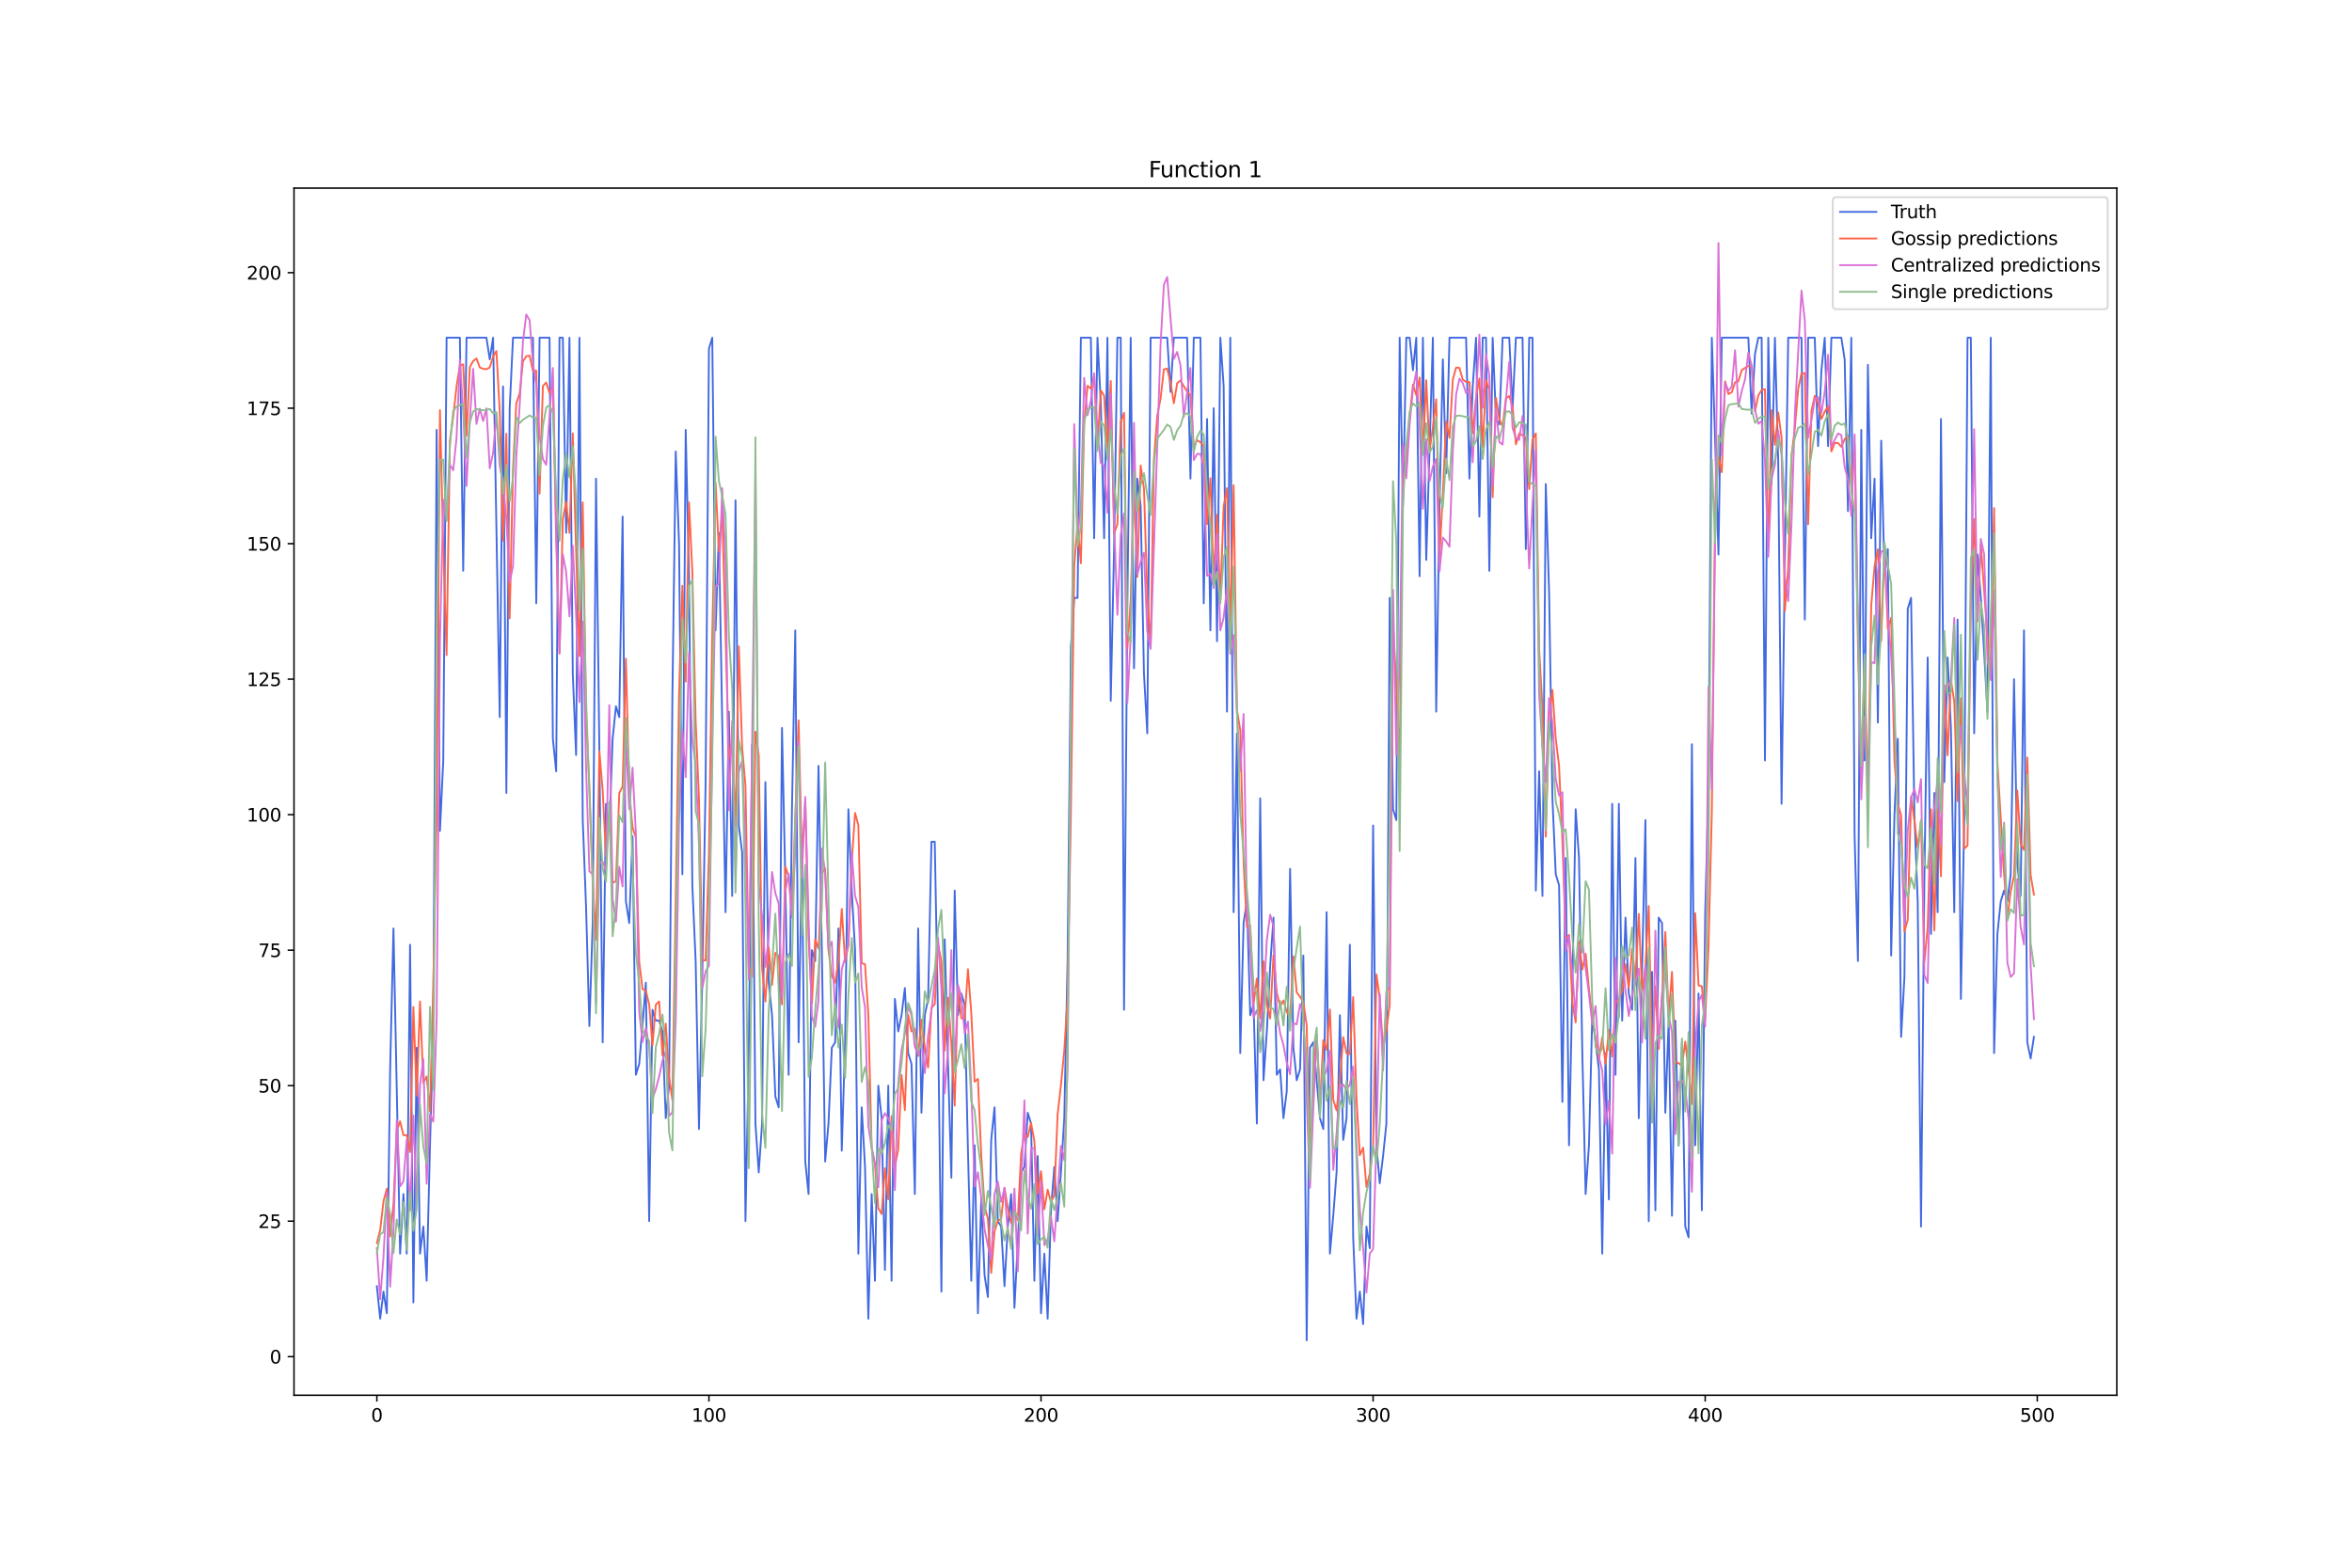 <?xml version="1.0" encoding="utf-8" standalone="no"?>
<!DOCTYPE svg PUBLIC "-//W3C//DTD SVG 1.1//EN"
  "http://www.w3.org/Graphics/SVG/1.1/DTD/svg11.dtd">
<svg xmlns:xlink="http://www.w3.org/1999/xlink" width="1296pt" height="864pt" viewBox="0 0 1296 864" xmlns="http://www.w3.org/2000/svg" version="1.1">
 <defs>
  <style type="text/css">*{stroke-linejoin: round; stroke-linecap: butt}</style>
 </defs>
 <g id="figure_1">
  <g id="patch_1">
   <path d="M 0 864 
L 1296 864 
L 1296 0 
L 0 0 
z
" style="fill: #ffffff"/>
  </g>
  <g id="axes_1">
   <g id="patch_2">
    <path d="M 162 768.96 
L 1166.4 768.96 
L 1166.4 103.68 
L 162 103.68 
z
" style="fill: #ffffff"/>
   </g>
   <g id="matplotlib.axis_1">
    <g id="xtick_1">
     <g id="line2d_1">
      <defs>
       <path id="m013eb4b96b" d="M 0 0 
L 0 3.5 
" style="stroke: #000000; stroke-width: 0.8"/>
      </defs>
      <g>
       <use xlink:href="#m013eb4b96b" x="207.655" y="768.96" style="stroke: #000000; stroke-width: 0.8"/>
      </g>
     </g>
     <g id="text_1">
      <!-- 0 -->
      <g transform="translate(204.473 783.558) scale(0.1 -0.1)">
       <defs>
        <path id="DejaVuSans-30" d="M 2034 4250 
Q 1547 4250 1301 3770 
Q 1056 3291 1056 2328 
Q 1056 1369 1301 889 
Q 1547 409 2034 409 
Q 2525 409 2770 889 
Q 3016 1369 3016 2328 
Q 3016 3291 2770 3770 
Q 2525 4250 2034 4250 
z
M 2034 4750 
Q 2819 4750 3233 4129 
Q 3647 3509 3647 2328 
Q 3647 1150 3233 529 
Q 2819 -91 2034 -91 
Q 1250 -91 836 529 
Q 422 1150 422 2328 
Q 422 3509 836 4129 
Q 1250 4750 2034 4750 
z
" transform="scale(0.016)"/>
       </defs>
       <use xlink:href="#DejaVuSans-30"/>
      </g>
     </g>
    </g>
    <g id="xtick_2">
     <g id="line2d_2">
      <g>
       <use xlink:href="#m013eb4b96b" x="390.639" y="768.96" style="stroke: #000000; stroke-width: 0.8"/>
      </g>
     </g>
     <g id="text_2">
      <!-- 100 -->
      <g transform="translate(381.095 783.558) scale(0.1 -0.1)">
       <defs>
        <path id="DejaVuSans-31" d="M 794 531 
L 1825 531 
L 1825 4091 
L 703 3866 
L 703 4441 
L 1819 4666 
L 2450 4666 
L 2450 531 
L 3481 531 
L 3481 0 
L 794 0 
L 794 531 
z
" transform="scale(0.016)"/>
       </defs>
       <use xlink:href="#DejaVuSans-31"/>
       <use xlink:href="#DejaVuSans-30" x="63.623"/>
       <use xlink:href="#DejaVuSans-30" x="127.246"/>
      </g>
     </g>
    </g>
    <g id="xtick_3">
     <g id="line2d_3">
      <g>
       <use xlink:href="#m013eb4b96b" x="573.623" y="768.96" style="stroke: #000000; stroke-width: 0.8"/>
      </g>
     </g>
     <g id="text_3">
      <!-- 200 -->
      <g transform="translate(564.079 783.558) scale(0.1 -0.1)">
       <defs>
        <path id="DejaVuSans-32" d="M 1228 531 
L 3431 531 
L 3431 0 
L 469 0 
L 469 531 
Q 828 903 1448 1529 
Q 2069 2156 2228 2338 
Q 2531 2678 2651 2914 
Q 2772 3150 2772 3378 
Q 2772 3750 2511 3984 
Q 2250 4219 1831 4219 
Q 1534 4219 1204 4116 
Q 875 4013 500 3803 
L 500 4441 
Q 881 4594 1212 4672 
Q 1544 4750 1819 4750 
Q 2544 4750 2975 4387 
Q 3406 4025 3406 3419 
Q 3406 3131 3298 2873 
Q 3191 2616 2906 2266 
Q 2828 2175 2409 1742 
Q 1991 1309 1228 531 
z
" transform="scale(0.016)"/>
       </defs>
       <use xlink:href="#DejaVuSans-32"/>
       <use xlink:href="#DejaVuSans-30" x="63.623"/>
       <use xlink:href="#DejaVuSans-30" x="127.246"/>
      </g>
     </g>
    </g>
    <g id="xtick_4">
     <g id="line2d_4">
      <g>
       <use xlink:href="#m013eb4b96b" x="756.607" y="768.96" style="stroke: #000000; stroke-width: 0.8"/>
      </g>
     </g>
     <g id="text_4">
      <!-- 300 -->
      <g transform="translate(747.063 783.558) scale(0.1 -0.1)">
       <defs>
        <path id="DejaVuSans-33" d="M 2597 2516 
Q 3050 2419 3304 2112 
Q 3559 1806 3559 1356 
Q 3559 666 3084 287 
Q 2609 -91 1734 -91 
Q 1441 -91 1130 -33 
Q 819 25 488 141 
L 488 750 
Q 750 597 1062 519 
Q 1375 441 1716 441 
Q 2309 441 2620 675 
Q 2931 909 2931 1356 
Q 2931 1769 2642 2001 
Q 2353 2234 1838 2234 
L 1294 2234 
L 1294 2753 
L 1863 2753 
Q 2328 2753 2575 2939 
Q 2822 3125 2822 3475 
Q 2822 3834 2567 4026 
Q 2313 4219 1838 4219 
Q 1578 4219 1281 4162 
Q 984 4106 628 3988 
L 628 4550 
Q 988 4650 1302 4700 
Q 1616 4750 1894 4750 
Q 2613 4750 3031 4423 
Q 3450 4097 3450 3541 
Q 3450 3153 3228 2886 
Q 3006 2619 2597 2516 
z
" transform="scale(0.016)"/>
       </defs>
       <use xlink:href="#DejaVuSans-33"/>
       <use xlink:href="#DejaVuSans-30" x="63.623"/>
       <use xlink:href="#DejaVuSans-30" x="127.246"/>
      </g>
     </g>
    </g>
    <g id="xtick_5">
     <g id="line2d_5">
      <g>
       <use xlink:href="#m013eb4b96b" x="939.591" y="768.96" style="stroke: #000000; stroke-width: 0.8"/>
      </g>
     </g>
     <g id="text_5">
      <!-- 400 -->
      <g transform="translate(930.047 783.558) scale(0.1 -0.1)">
       <defs>
        <path id="DejaVuSans-34" d="M 2419 4116 
L 825 1625 
L 2419 1625 
L 2419 4116 
z
M 2253 4666 
L 3047 4666 
L 3047 1625 
L 3713 1625 
L 3713 1100 
L 3047 1100 
L 3047 0 
L 2419 0 
L 2419 1100 
L 313 1100 
L 313 1709 
L 2253 4666 
z
" transform="scale(0.016)"/>
       </defs>
       <use xlink:href="#DejaVuSans-34"/>
       <use xlink:href="#DejaVuSans-30" x="63.623"/>
       <use xlink:href="#DejaVuSans-30" x="127.246"/>
      </g>
     </g>
    </g>
    <g id="xtick_6">
     <g id="line2d_6">
      <g>
       <use xlink:href="#m013eb4b96b" x="1122.575" y="768.96" style="stroke: #000000; stroke-width: 0.8"/>
      </g>
     </g>
     <g id="text_6">
      <!-- 500 -->
      <g transform="translate(1113.032 783.558) scale(0.1 -0.1)">
       <defs>
        <path id="DejaVuSans-35" d="M 691 4666 
L 3169 4666 
L 3169 4134 
L 1269 4134 
L 1269 2991 
Q 1406 3038 1543 3061 
Q 1681 3084 1819 3084 
Q 2600 3084 3056 2656 
Q 3513 2228 3513 1497 
Q 3513 744 3044 326 
Q 2575 -91 1722 -91 
Q 1428 -91 1123 -41 
Q 819 9 494 109 
L 494 744 
Q 775 591 1075 516 
Q 1375 441 1709 441 
Q 2250 441 2565 725 
Q 2881 1009 2881 1497 
Q 2881 1984 2565 2268 
Q 2250 2553 1709 2553 
Q 1456 2553 1204 2497 
Q 953 2441 691 2322 
L 691 4666 
z
" transform="scale(0.016)"/>
       </defs>
       <use xlink:href="#DejaVuSans-35"/>
       <use xlink:href="#DejaVuSans-30" x="63.623"/>
       <use xlink:href="#DejaVuSans-30" x="127.246"/>
      </g>
     </g>
    </g>
   </g>
   <g id="matplotlib.axis_2">
    <g id="ytick_1">
     <g id="line2d_7">
      <defs>
       <path id="m2a5923e5f5" d="M 0 0 
L -3.5 0 
" style="stroke: #000000; stroke-width: 0.8"/>
      </defs>
      <g>
       <use xlink:href="#m2a5923e5f5" x="162" y="747.681" style="stroke: #000000; stroke-width: 0.8"/>
      </g>
     </g>
     <g id="text_7">
      <!-- 0 -->
      <g transform="translate(148.637 751.48) scale(0.1 -0.1)">
       <use xlink:href="#DejaVuSans-30"/>
      </g>
     </g>
    </g>
    <g id="ytick_2">
     <g id="line2d_8">
      <g>
       <use xlink:href="#m2a5923e5f5" x="162" y="673.006" style="stroke: #000000; stroke-width: 0.8"/>
      </g>
     </g>
     <g id="text_8">
      <!-- 25 -->
      <g transform="translate(142.275 676.806) scale(0.1 -0.1)">
       <use xlink:href="#DejaVuSans-32"/>
       <use xlink:href="#DejaVuSans-35" x="63.623"/>
      </g>
     </g>
    </g>
    <g id="ytick_3">
     <g id="line2d_9">
      <g>
       <use xlink:href="#m2a5923e5f5" x="162" y="598.332" style="stroke: #000000; stroke-width: 0.8"/>
      </g>
     </g>
     <g id="text_9">
      <!-- 50 -->
      <g transform="translate(142.275 602.131) scale(0.1 -0.1)">
       <use xlink:href="#DejaVuSans-35"/>
       <use xlink:href="#DejaVuSans-30" x="63.623"/>
      </g>
     </g>
    </g>
    <g id="ytick_4">
     <g id="line2d_10">
      <g>
       <use xlink:href="#m2a5923e5f5" x="162" y="523.657" style="stroke: #000000; stroke-width: 0.8"/>
      </g>
     </g>
     <g id="text_10">
      <!-- 75 -->
      <g transform="translate(142.275 527.456) scale(0.1 -0.1)">
       <defs>
        <path id="DejaVuSans-37" d="M 525 4666 
L 3525 4666 
L 3525 4397 
L 1831 0 
L 1172 0 
L 2766 4134 
L 525 4134 
L 525 4666 
z
" transform="scale(0.016)"/>
       </defs>
       <use xlink:href="#DejaVuSans-37"/>
       <use xlink:href="#DejaVuSans-35" x="63.623"/>
      </g>
     </g>
    </g>
    <g id="ytick_5">
     <g id="line2d_11">
      <g>
       <use xlink:href="#m2a5923e5f5" x="162" y="448.983" style="stroke: #000000; stroke-width: 0.8"/>
      </g>
     </g>
     <g id="text_11">
      <!-- 100 -->
      <g transform="translate(135.912 452.782) scale(0.1 -0.1)">
       <use xlink:href="#DejaVuSans-31"/>
       <use xlink:href="#DejaVuSans-30" x="63.623"/>
       <use xlink:href="#DejaVuSans-30" x="127.246"/>
      </g>
     </g>
    </g>
    <g id="ytick_6">
     <g id="line2d_12">
      <g>
       <use xlink:href="#m2a5923e5f5" x="162" y="374.308" style="stroke: #000000; stroke-width: 0.8"/>
      </g>
     </g>
     <g id="text_12">
      <!-- 125 -->
      <g transform="translate(135.912 378.107) scale(0.1 -0.1)">
       <use xlink:href="#DejaVuSans-31"/>
       <use xlink:href="#DejaVuSans-32" x="63.623"/>
       <use xlink:href="#DejaVuSans-35" x="127.246"/>
      </g>
     </g>
    </g>
    <g id="ytick_7">
     <g id="line2d_13">
      <g>
       <use xlink:href="#m2a5923e5f5" x="162" y="299.633" style="stroke: #000000; stroke-width: 0.8"/>
      </g>
     </g>
     <g id="text_13">
      <!-- 150 -->
      <g transform="translate(135.912 303.433) scale(0.1 -0.1)">
       <use xlink:href="#DejaVuSans-31"/>
       <use xlink:href="#DejaVuSans-35" x="63.623"/>
       <use xlink:href="#DejaVuSans-30" x="127.246"/>
      </g>
     </g>
    </g>
    <g id="ytick_8">
     <g id="line2d_14">
      <g>
       <use xlink:href="#m2a5923e5f5" x="162" y="224.959" style="stroke: #000000; stroke-width: 0.8"/>
      </g>
     </g>
     <g id="text_14">
      <!-- 175 -->
      <g transform="translate(135.912 228.758) scale(0.1 -0.1)">
       <use xlink:href="#DejaVuSans-31"/>
       <use xlink:href="#DejaVuSans-37" x="63.623"/>
       <use xlink:href="#DejaVuSans-35" x="127.246"/>
      </g>
     </g>
    </g>
    <g id="ytick_9">
     <g id="line2d_15">
      <g>
       <use xlink:href="#m2a5923e5f5" x="162" y="150.284" style="stroke: #000000; stroke-width: 0.8"/>
      </g>
     </g>
     <g id="text_15">
      <!-- 200 -->
      <g transform="translate(135.912 154.083) scale(0.1 -0.1)">
       <use xlink:href="#DejaVuSans-32"/>
       <use xlink:href="#DejaVuSans-30" x="63.623"/>
       <use xlink:href="#DejaVuSans-30" x="127.246"/>
      </g>
     </g>
    </g>
   </g>
   <g id="line2d_16">
    <path d="M 207.655 708.85 
L 209.484 726.772 
L 211.314 711.837 
L 213.144 723.785 
L 214.974 589.371 
L 216.804 511.709 
L 220.463 690.928 
L 222.293 658.071 
L 224.123 690.928 
L 225.953 520.67 
L 227.783 717.811 
L 229.613 577.423 
L 231.442 690.928 
L 233.272 675.993 
L 235.102 705.863 
L 236.932 631.189 
L 238.762 568.462 
L 240.592 236.907 
L 242.422 457.944 
L 244.251 419.113 
L 246.081 186.128 
L 253.401 186.128 
L 255.23 314.568 
L 257.06 186.128 
L 268.039 186.128 
L 269.869 198.076 
L 271.699 186.128 
L 275.359 395.217 
L 277.189 213.011 
L 279.018 437.035 
L 280.848 224.959 
L 282.678 186.128 
L 293.657 186.128 
L 295.487 332.49 
L 297.317 186.128 
L 302.806 186.128 
L 304.636 407.165 
L 306.466 425.087 
L 308.296 186.128 
L 310.126 186.128 
L 311.956 293.659 
L 313.785 186.128 
L 315.615 371.321 
L 317.445 416.126 
L 319.275 186.128 
L 321.105 451.97 
L 322.935 499.761 
L 324.764 565.475 
L 326.594 508.722 
L 328.424 263.79 
L 330.254 413.139 
L 332.084 574.436 
L 333.914 443.009 
L 335.743 457.944 
L 337.573 407.165 
L 339.403 389.243 
L 341.233 395.217 
L 343.063 284.698 
L 344.893 496.774 
L 346.723 508.722 
L 348.552 460.931 
L 350.382 592.358 
L 352.212 586.384 
L 354.042 565.475 
L 355.872 541.579 
L 357.702 673.006 
L 359.531 556.514 
L 361.361 562.488 
L 363.191 562.488 
L 365.021 568.462 
L 366.851 616.254 
L 368.681 598.332 
L 370.51 383.269 
L 372.34 248.855 
L 374.17 299.633 
L 376 481.839 
L 377.83 236.907 
L 379.66 317.555 
L 381.489 487.813 
L 383.319 529.631 
L 385.149 622.228 
L 386.979 538.592 
L 388.809 431.061 
L 390.639 192.102 
L 392.469 186.128 
L 394.298 347.425 
L 396.128 293.659 
L 399.788 502.748 
L 401.618 392.23 
L 403.448 493.787 
L 405.277 275.738 
L 407.107 454.957 
L 408.937 469.891 
L 410.767 673.006 
L 412.597 580.41 
L 414.427 410.152 
L 416.256 619.241 
L 418.086 646.124 
L 419.916 619.241 
L 421.746 431.061 
L 423.576 541.579 
L 425.406 559.501 
L 427.236 604.306 
L 429.065 610.28 
L 430.895 401.191 
L 432.725 484.826 
L 434.555 592.358 
L 436.385 445.996 
L 438.215 347.425 
L 440.044 574.436 
L 441.874 469.891 
L 443.704 640.15 
L 445.534 658.071 
L 447.364 523.657 
L 449.194 529.631 
L 451.023 422.1 
L 452.853 523.657 
L 454.683 640.15 
L 456.513 619.241 
L 458.343 577.423 
L 460.173 574.436 
L 462.003 511.709 
L 463.832 634.176 
L 465.662 574.436 
L 467.492 445.996 
L 469.322 490.8 
L 471.152 523.657 
L 472.982 690.928 
L 474.811 610.28 
L 476.641 643.137 
L 478.471 726.772 
L 480.301 658.071 
L 482.131 705.863 
L 483.961 598.332 
L 485.79 616.254 
L 487.62 699.889 
L 489.45 598.332 
L 491.28 705.863 
L 493.11 550.54 
L 494.94 568.462 
L 496.77 559.501 
L 498.599 544.566 
L 500.429 580.41 
L 502.259 586.384 
L 504.089 658.071 
L 505.919 511.709 
L 507.749 613.267 
L 509.578 559.501 
L 511.408 550.54 
L 513.238 463.918 
L 515.068 463.918 
L 516.898 562.488 
L 518.728 711.837 
L 520.557 517.683 
L 522.387 586.384 
L 524.217 649.11 
L 526.047 490.8 
L 527.877 559.501 
L 529.707 547.553 
L 531.536 553.527 
L 533.366 634.176 
L 535.196 705.863 
L 537.026 631.189 
L 538.856 723.785 
L 540.686 661.058 
L 542.516 702.876 
L 544.345 714.824 
L 546.175 628.202 
L 548.005 610.28 
L 549.835 673.006 
L 551.665 675.993 
L 553.495 708.85 
L 555.324 675.993 
L 557.154 658.071 
L 558.984 720.798 
L 560.814 684.954 
L 562.644 646.124 
L 564.474 643.137 
L 566.303 613.267 
L 568.133 619.241 
L 569.963 705.863 
L 571.793 637.163 
L 573.623 723.785 
L 575.453 690.928 
L 577.283 726.772 
L 579.112 667.032 
L 580.942 643.137 
L 582.772 673.006 
L 584.602 646.124 
L 586.432 616.254 
L 588.262 529.631 
L 590.091 356.386 
L 591.921 329.503 
L 593.751 329.503 
L 595.581 186.128 
L 601.07 186.128 
L 602.9 296.646 
L 604.73 186.128 
L 606.56 221.972 
L 608.39 296.646 
L 610.22 186.128 
L 612.05 386.256 
L 613.879 302.62 
L 615.709 186.128 
L 617.539 186.128 
L 619.369 556.514 
L 621.199 332.49 
L 623.029 186.128 
L 624.858 368.334 
L 626.688 263.79 
L 628.518 278.725 
L 630.348 371.321 
L 632.178 404.178 
L 634.008 186.128 
L 643.157 186.128 
L 644.987 215.998 
L 646.817 186.128 
L 654.136 186.128 
L 655.966 263.79 
L 657.796 186.128 
L 661.455 186.128 
L 663.285 332.49 
L 665.115 230.933 
L 666.945 347.425 
L 668.775 224.959 
L 670.604 353.399 
L 672.434 186.128 
L 674.264 213.011 
L 676.094 392.23 
L 677.924 186.128 
L 679.754 502.748 
L 681.583 404.178 
L 683.413 580.41 
L 685.243 508.722 
L 687.073 496.774 
L 688.903 559.501 
L 690.733 553.527 
L 692.563 619.241 
L 694.392 440.022 
L 696.222 595.345 
L 698.052 568.462 
L 699.882 532.618 
L 701.712 505.735 
L 703.542 592.358 
L 705.371 589.371 
L 707.201 616.254 
L 709.031 601.319 
L 710.861 478.852 
L 712.691 577.423 
L 714.521 595.345 
L 716.35 589.371 
L 718.18 526.644 
L 720.01 738.72 
L 721.84 577.423 
L 723.67 574.436 
L 727.33 616.254 
L 729.159 622.228 
L 730.989 502.748 
L 732.819 690.928 
L 734.649 670.019 
L 736.479 646.124 
L 738.309 559.501 
L 740.138 628.202 
L 741.968 616.254 
L 743.798 520.67 
L 745.628 681.967 
L 747.458 726.772 
L 749.288 711.837 
L 751.117 729.759 
L 752.947 675.993 
L 754.777 687.941 
L 756.607 454.957 
L 758.437 631.189 
L 760.267 652.097 
L 762.097 637.163 
L 763.926 619.241 
L 765.756 329.503 
L 767.586 445.996 
L 769.416 451.97 
L 771.246 186.128 
L 773.076 278.725 
L 774.905 186.128 
L 776.735 186.128 
L 778.565 204.05 
L 780.395 186.128 
L 782.225 317.555 
L 784.055 186.128 
L 785.884 308.594 
L 789.544 186.128 
L 791.374 392.23 
L 793.204 278.725 
L 795.034 198.076 
L 796.864 260.803 
L 798.693 186.128 
L 807.843 186.128 
L 809.672 263.79 
L 811.502 213.011 
L 813.332 186.128 
L 815.162 284.698 
L 816.992 186.128 
L 818.822 186.128 
L 820.651 314.568 
L 822.481 186.128 
L 824.311 230.933 
L 826.141 233.92 
L 827.971 186.128 
L 831.63 186.128 
L 833.46 224.959 
L 835.29 186.128 
L 838.95 186.128 
L 840.78 302.62 
L 842.61 186.128 
L 844.439 186.128 
L 846.269 490.8 
L 848.099 425.087 
L 849.929 493.787 
L 851.759 266.777 
L 853.589 326.516 
L 855.418 440.022 
L 857.248 481.839 
L 859.078 487.813 
L 860.908 607.293 
L 862.738 472.878 
L 864.568 631.189 
L 866.397 544.566 
L 868.227 445.996 
L 870.057 472.878 
L 871.887 580.41 
L 873.717 658.071 
L 875.547 631.189 
L 877.377 559.501 
L 881.036 589.371 
L 882.866 690.928 
L 884.696 580.41 
L 886.526 661.058 
L 888.356 443.009 
L 890.185 592.358 
L 892.015 443.009 
L 893.845 562.488 
L 895.675 505.735 
L 897.505 547.553 
L 899.335 556.514 
L 901.164 472.878 
L 902.994 616.254 
L 906.654 451.97 
L 908.484 673.006 
L 910.314 535.605 
L 912.144 667.032 
L 913.973 505.735 
L 915.803 508.722 
L 917.633 613.267 
L 919.463 562.488 
L 921.293 670.019 
L 923.123 562.488 
L 924.952 631.189 
L 926.782 574.436 
L 928.612 675.993 
L 930.442 681.967 
L 932.272 410.152 
L 934.102 631.189 
L 935.931 547.553 
L 937.761 667.032 
L 939.591 502.748 
L 941.421 434.048 
L 943.251 186.128 
L 945.081 242.881 
L 946.911 305.607 
L 948.74 186.128 
L 963.379 186.128 
L 965.209 227.946 
L 967.039 195.089 
L 968.869 186.128 
L 970.698 186.128 
L 972.528 419.113 
L 974.358 186.128 
L 976.188 266.777 
L 978.018 186.128 
L 979.848 254.829 
L 981.678 443.009 
L 983.507 308.594 
L 985.337 186.128 
L 992.657 186.128 
L 994.486 341.451 
L 996.316 186.128 
L 999.976 186.128 
L 1001.806 245.868 
L 1003.636 204.05 
L 1005.465 186.128 
L 1007.295 245.868 
L 1009.125 186.128 
L 1014.615 186.128 
L 1016.444 198.076 
L 1018.274 281.712 
L 1020.104 186.128 
L 1021.934 460.931 
L 1023.764 529.631 
L 1025.594 236.907 
L 1027.424 419.113 
L 1029.253 201.063 
L 1031.083 296.646 
L 1032.913 263.79 
L 1034.743 398.204 
L 1036.573 242.881 
L 1038.403 317.555 
L 1040.232 302.62 
L 1042.062 526.644 
L 1043.892 448.983 
L 1045.722 407.165 
L 1047.552 571.449 
L 1049.382 538.592 
L 1051.211 335.477 
L 1053.041 329.503 
L 1054.871 448.983 
L 1056.701 496.774 
L 1058.531 675.993 
L 1060.361 484.826 
L 1062.191 362.36 
L 1064.02 514.696 
L 1065.85 437.035 
L 1067.68 502.748 
L 1069.51 230.933 
L 1071.34 431.061 
L 1073.17 362.36 
L 1074.999 401.191 
L 1076.829 502.748 
L 1078.659 341.451 
L 1080.489 550.54 
L 1082.319 451.97 
L 1084.149 186.128 
L 1085.978 186.128 
L 1087.808 404.178 
L 1089.638 305.607 
L 1091.468 329.503 
L 1093.298 359.373 
L 1095.128 392.23 
L 1096.958 186.128 
L 1098.787 580.41 
L 1100.617 514.696 
L 1102.447 496.774 
L 1104.277 490.8 
L 1106.107 496.774 
L 1107.937 481.839 
L 1109.766 374.308 
L 1111.596 475.865 
L 1113.426 493.787 
L 1115.256 347.425 
L 1117.086 574.436 
L 1118.916 583.397 
L 1120.745 571.449 
L 1120.745 571.449 
" clip-path="url(#p8c1f3943b3)" style="fill: none; stroke: #4169e1; stroke-linecap: square"/>
   </g>
   <g id="line2d_17">
    <path d="M 207.655 685.167 
L 209.484 677.858 
L 211.314 662.08 
L 213.144 655.145 
L 214.974 681.387 
L 216.804 663.563 
L 218.634 622.894 
L 220.463 618.023 
L 222.293 625.596 
L 224.123 625.675 
L 225.953 634.957 
L 227.783 555 
L 229.613 603.905 
L 231.442 551.966 
L 233.272 596.853 
L 235.102 593.261 
L 236.932 612.526 
L 238.762 542.252 
L 240.592 448.366 
L 242.422 226.04 
L 244.251 300.95 
L 246.081 361.077 
L 247.911 242.867 
L 249.741 229.581 
L 251.571 212.958 
L 253.401 201.467 
L 255.23 200.784 
L 257.06 240.095 
L 258.89 202.301 
L 260.72 198.985 
L 262.55 197.54 
L 264.38 202.512 
L 266.209 203.274 
L 268.039 203.483 
L 269.869 202.513 
L 271.699 196.57 
L 273.529 193.454 
L 275.359 226.496 
L 277.189 297.943 
L 279.018 239.019 
L 280.848 340.79 
L 282.678 258.293 
L 284.508 222.257 
L 286.338 216.881 
L 288.168 199.151 
L 289.997 196.3 
L 291.827 196.035 
L 293.657 204.417 
L 295.487 204.303 
L 297.317 272.063 
L 299.147 212.732 
L 300.976 210.82 
L 302.806 216.636 
L 304.636 211.787 
L 306.466 296.947 
L 308.296 360.249 
L 310.126 285.987 
L 311.956 276.618 
L 313.785 293.673 
L 315.615 238.822 
L 317.445 303.326 
L 319.275 361.613 
L 321.105 276.875 
L 322.935 393.442 
L 324.764 433.341 
L 326.594 485.816 
L 328.424 517.965 
L 330.254 414.025 
L 332.084 435.464 
L 333.914 471.695 
L 335.743 448.735 
L 337.573 486.514 
L 339.403 485.713 
L 341.233 437.096 
L 343.063 433.499 
L 344.893 363.055 
L 346.723 436.479 
L 348.552 455.985 
L 350.382 461.675 
L 352.212 530.078 
L 354.042 545.159 
L 355.872 545.964 
L 357.702 553.566 
L 359.531 576.094 
L 361.361 553.716 
L 363.191 551.928 
L 365.021 581.634 
L 366.851 564.115 
L 368.681 593.521 
L 370.51 606.276 
L 374.17 383.111 
L 376 322.819 
L 377.83 375.625 
L 379.66 276.905 
L 381.489 314.856 
L 383.319 397.369 
L 385.149 439.923 
L 386.979 529.019 
L 388.809 529.373 
L 390.639 471.018 
L 392.469 349.722 
L 394.298 266.142 
L 396.128 303.87 
L 397.958 281.687 
L 401.618 418.189 
L 403.448 407.796 
L 405.277 455.046 
L 407.107 356.242 
L 408.937 411.823 
L 410.767 433.104 
L 412.597 532.86 
L 414.427 538.251 
L 416.256 403.248 
L 418.086 416.275 
L 419.916 533.417 
L 421.746 551.966 
L 423.576 522.066 
L 425.406 542.827 
L 427.236 525.16 
L 429.065 526.828 
L 430.895 553.579 
L 432.725 477.643 
L 434.555 482.921 
L 436.385 504.361 
L 440.044 397.033 
L 441.874 472.845 
L 443.704 441.568 
L 445.534 516.947 
L 447.364 553.061 
L 449.194 517.678 
L 451.023 522.87 
L 452.853 481.353 
L 454.683 478.62 
L 456.513 523.482 
L 458.343 537.837 
L 460.173 541.646 
L 462.003 529.301 
L 463.832 500.944 
L 465.662 529.907 
L 467.492 520.795 
L 469.322 475.502 
L 471.152 448.023 
L 472.982 454.814 
L 474.811 530.838 
L 476.641 531.44 
L 478.471 559.095 
L 480.301 632.688 
L 482.131 641.9 
L 483.961 665.889 
L 485.79 669.036 
L 487.62 643.853 
L 489.45 661.019 
L 491.28 615.107 
L 493.11 642.992 
L 494.94 633.527 
L 496.77 592.447 
L 498.599 611.814 
L 500.429 559.329 
L 502.259 568.488 
L 504.089 566.911 
L 505.919 582.006 
L 507.749 561.94 
L 509.578 577.097 
L 511.408 588.35 
L 513.238 555.362 
L 515.068 553.517 
L 516.898 520.46 
L 518.728 529.732 
L 520.557 578.994 
L 522.387 549.897 
L 524.217 575.171 
L 526.047 609.354 
L 527.877 544.383 
L 529.707 561.178 
L 531.536 561.49 
L 533.366 534.121 
L 535.196 558.291 
L 537.026 596.144 
L 538.856 594.604 
L 540.686 636.875 
L 542.516 664.868 
L 544.345 671.545 
L 546.175 701.566 
L 548.005 678.623 
L 549.835 672.878 
L 551.665 671.782 
L 553.495 654.574 
L 555.324 665.988 
L 557.154 674.034 
L 558.984 666.786 
L 560.814 672.547 
L 562.644 635.86 
L 564.474 624.894 
L 566.303 626.655 
L 568.133 618.828 
L 569.963 628.966 
L 571.793 657.695 
L 573.623 645.492 
L 575.453 666.457 
L 577.283 655.663 
L 579.112 662.713 
L 580.942 658.62 
L 582.772 614.168 
L 584.602 598.006 
L 586.432 579.038 
L 588.262 549.514 
L 590.091 447.604 
L 591.921 311.935 
L 593.751 288.412 
L 595.581 310.472 
L 597.411 233.727 
L 599.241 212.624 
L 601.07 214.17 
L 602.9 207.836 
L 604.73 246.31 
L 606.56 215.141 
L 608.39 218.078 
L 610.22 249.048 
L 612.05 209.947 
L 613.879 294.096 
L 615.709 288.969 
L 617.539 232.595 
L 619.369 227.487 
L 621.199 357.378 
L 623.029 330.926 
L 624.858 269.709 
L 626.688 317.972 
L 628.518 256.552 
L 630.348 269.086 
L 632.178 327.789 
L 634.008 356.793 
L 635.837 253.153 
L 637.667 229.212 
L 639.497 219.594 
L 641.327 203.553 
L 643.157 203.148 
L 644.987 210.867 
L 646.817 222.298 
L 648.646 211.159 
L 650.476 209.663 
L 652.306 212.913 
L 654.136 215.854 
L 655.966 217.803 
L 657.796 246.552 
L 659.625 242.585 
L 661.455 243.727 
L 663.285 245.873 
L 665.115 288.852 
L 666.945 263.509 
L 668.775 318.789 
L 670.604 283.723 
L 672.434 330.514 
L 674.264 279.007 
L 676.094 269.06 
L 677.924 349.433 
L 679.754 267.437 
L 681.583 391.305 
L 683.413 402.292 
L 685.243 475.247 
L 687.073 510.959 
L 688.903 510.144 
L 690.733 553.393 
L 692.563 539.286 
L 694.392 561.218 
L 696.222 529.804 
L 698.052 553.557 
L 699.882 561.27 
L 701.712 526.422 
L 703.542 547.113 
L 705.371 554.751 
L 707.201 551.399 
L 709.031 557.657 
L 710.861 560.963 
L 712.691 527.112 
L 714.521 546.965 
L 716.35 549.326 
L 718.18 552.45 
L 720.01 565.033 
L 721.84 638.906 
L 723.67 590.641 
L 725.5 570.051 
L 727.33 610.237 
L 729.159 573.26 
L 730.989 578.598 
L 732.819 556.369 
L 734.649 606.161 
L 736.479 611.947 
L 738.309 595.676 
L 740.138 571.609 
L 741.968 580.503 
L 743.798 580.948 
L 745.628 549.525 
L 747.458 605.597 
L 749.288 636.679 
L 751.117 632.466 
L 752.947 654.201 
L 754.777 646.809 
L 756.607 631.922 
L 758.437 537.044 
L 760.267 550.151 
L 762.097 577.956 
L 763.926 567.437 
L 765.756 553.772 
L 767.586 343.067 
L 769.416 378.562 
L 771.246 419.582 
L 773.076 264.865 
L 774.905 256.654 
L 776.735 230.015 
L 778.565 211.905 
L 780.395 217.774 
L 782.225 208.027 
L 784.055 248.93 
L 785.884 209.551 
L 787.714 248.514 
L 789.544 235.382 
L 791.374 220.063 
L 793.204 306.377 
L 795.034 272.502 
L 796.864 232.161 
L 798.693 241.333 
L 800.523 209.123 
L 802.353 202.573 
L 804.183 202.761 
L 806.013 209.22 
L 807.843 210.446 
L 809.672 210.564 
L 811.502 238.81 
L 813.332 218.96 
L 815.162 208.577 
L 816.992 246.377 
L 818.822 209.554 
L 820.651 214.738 
L 822.481 274.072 
L 824.311 219.285 
L 826.141 230.846 
L 827.971 235.103 
L 829.801 219.606 
L 831.63 218.275 
L 833.46 224.156 
L 835.29 244.88 
L 837.12 238.92 
L 838.95 239.875 
L 840.78 241.233 
L 842.61 269.592 
L 844.439 242.281 
L 846.269 238.877 
L 848.099 357.86 
L 849.929 390.786 
L 851.759 461.068 
L 853.589 394.897 
L 855.418 380.237 
L 857.248 407.207 
L 859.078 422.089 
L 860.908 463.044 
L 862.738 517.541 
L 864.568 515.257 
L 866.397 552.149 
L 868.227 563.519 
L 870.057 519.11 
L 871.887 534.295 
L 873.717 525.672 
L 875.547 545.037 
L 877.377 560.841 
L 881.036 584.064 
L 882.866 571.599 
L 884.696 586.207 
L 886.526 567.596 
L 888.356 582.29 
L 890.185 552.534 
L 892.015 550.34 
L 893.845 546.195 
L 895.675 531.46 
L 897.505 544.452 
L 899.335 522.845 
L 901.164 539.97 
L 902.994 503.691 
L 904.824 547.119 
L 906.654 532.708 
L 908.484 499.338 
L 910.314 584.046 
L 912.144 543.525 
L 913.973 578.124 
L 915.803 549.703 
L 917.633 513.644 
L 919.463 560.847 
L 921.293 535.596 
L 923.123 585.343 
L 924.952 585.87 
L 926.782 587.599 
L 928.612 574.128 
L 930.442 589.751 
L 932.272 608.449 
L 934.102 503.273 
L 935.931 543.095 
L 937.761 543.629 
L 939.591 561.628 
L 941.421 521.721 
L 943.251 447.721 
L 945.081 279.22 
L 946.911 251.97 
L 948.74 260.233 
L 950.57 210.141 
L 952.4 217.2 
L 954.23 216.189 
L 956.06 210.669 
L 957.89 210.136 
L 959.719 204.039 
L 961.549 202.77 
L 963.379 201.71 
L 965.209 202.001 
L 967.039 226.59 
L 968.869 217.981 
L 970.698 214.949 
L 972.528 214.452 
L 974.358 302.519 
L 976.188 226.088 
L 978.018 245.215 
L 979.848 227.343 
L 981.678 241.216 
L 983.507 336.705 
L 985.337 313.321 
L 987.167 251.07 
L 988.997 235.911 
L 990.827 214.43 
L 992.657 205.787 
L 994.486 205.661 
L 996.316 288.93 
L 998.146 226.496 
L 999.976 218.155 
L 1001.806 222.188 
L 1003.636 230.9 
L 1005.465 226.925 
L 1007.295 224.013 
L 1009.125 248.808 
L 1010.955 244.062 
L 1012.785 244.148 
L 1014.615 246.201 
L 1016.444 242.042 
L 1018.274 240.342 
L 1020.104 267.868 
L 1021.934 245.306 
L 1023.764 354.945 
L 1025.594 429.946 
L 1027.424 362.389 
L 1029.253 441.805 
L 1031.083 333.619 
L 1032.913 312.331 
L 1034.743 302.735 
L 1036.573 353.208 
L 1038.403 302.725 
L 1040.232 346.648 
L 1042.062 340.39 
L 1043.892 419.512 
L 1045.722 443.034 
L 1047.552 449.335 
L 1049.382 513.391 
L 1051.211 506.921 
L 1053.041 439.087 
L 1054.871 452.221 
L 1056.701 467.241 
L 1058.531 452.095 
L 1060.361 530.369 
L 1062.191 511.057 
L 1064.02 446.092 
L 1065.85 512.816 
L 1067.68 446.203 
L 1069.51 482.984 
L 1071.34 377.708 
L 1073.17 416.239 
L 1074.999 374.908 
L 1076.829 386.568 
L 1078.659 441.457 
L 1080.489 384.862 
L 1082.319 467.713 
L 1084.149 466.027 
L 1085.978 331.377 
L 1087.808 286.082 
L 1089.638 342.516 
L 1091.468 299.869 
L 1095.128 350.901 
L 1096.958 371.272 
L 1098.787 280.005 
L 1100.617 420.193 
L 1104.277 481.312 
L 1106.107 506.327 
L 1107.937 491.123 
L 1109.766 482.722 
L 1111.596 435.721 
L 1113.426 465.317 
L 1115.256 468.408 
L 1117.086 417.523 
L 1118.916 482.237 
L 1120.745 493.109 
L 1120.745 493.109 
" clip-path="url(#p8c1f3943b3)" style="fill: none; stroke: #ff6347; stroke-linecap: square"/>
   </g>
   <g id="line2d_18">
    <path d="M 207.655 687.851 
L 209.484 715.997 
L 211.314 692.565 
L 213.144 657.326 
L 214.974 709.097 
L 216.804 678.379 
L 218.634 617.109 
L 220.463 653.822 
L 222.293 651.035 
L 224.123 628.051 
L 225.953 667.006 
L 227.783 614.74 
L 229.613 664.128 
L 231.442 597.921 
L 233.272 583.758 
L 235.102 652.415 
L 236.932 613.934 
L 238.762 618.21 
L 240.592 561.815 
L 242.422 353.722 
L 244.251 275.427 
L 246.081 286.399 
L 247.911 256.126 
L 249.741 259.215 
L 251.571 241.177 
L 253.401 198.374 
L 255.23 226.48 
L 257.06 267.844 
L 258.89 231.628 
L 260.72 203.256 
L 262.55 233.641 
L 264.38 225.242 
L 266.209 232.015 
L 268.039 225.041 
L 269.869 258.084 
L 271.699 249.674 
L 273.529 228.315 
L 275.359 256.639 
L 277.189 266.133 
L 279.018 285.935 
L 280.848 320.969 
L 282.678 311.955 
L 284.508 251.136 
L 286.338 223.666 
L 288.168 188.062 
L 289.997 173.319 
L 291.827 176.481 
L 293.657 200.261 
L 295.487 212.047 
L 297.317 240.19 
L 299.147 253.045 
L 300.976 256.18 
L 304.636 202.785 
L 306.466 290.189 
L 308.296 359.725 
L 310.126 305.624 
L 311.956 315.267 
L 313.785 339.67 
L 315.615 300.74 
L 317.445 338.518 
L 319.275 386.952 
L 321.105 342.69 
L 322.935 422.679 
L 324.764 480.24 
L 326.594 481.694 
L 328.424 553.22 
L 330.254 475.68 
L 332.084 474.907 
L 333.914 479.749 
L 335.743 388.592 
L 337.573 495.474 
L 339.403 507.916 
L 341.233 477.72 
L 343.063 488.561 
L 344.893 406.027 
L 346.723 446.043 
L 348.552 423.072 
L 350.382 459.378 
L 352.212 557.598 
L 354.042 574.202 
L 355.872 566.501 
L 357.702 576.725 
L 359.531 605.387 
L 361.361 600.337 
L 363.191 593.278 
L 365.021 584.633 
L 366.851 579.387 
L 368.681 614.972 
L 370.51 613.03 
L 372.34 562.096 
L 374.17 452.753 
L 376 402.606 
L 377.83 428.321 
L 379.66 359.443 
L 381.489 408.081 
L 383.319 420.999 
L 385.149 465.478 
L 386.979 544.638 
L 388.809 535.275 
L 390.639 532.334 
L 392.469 410.467 
L 394.298 323.389 
L 396.128 321.437 
L 397.958 269.093 
L 399.788 309.461 
L 401.618 446.624 
L 403.448 397.352 
L 405.277 481.933 
L 407.107 425.636 
L 408.937 419.064 
L 410.767 465.129 
L 412.597 539.998 
L 414.427 410.94 
L 416.256 260.482 
L 418.086 487.115 
L 419.916 505.016 
L 421.746 532.896 
L 423.576 516.512 
L 425.406 480.556 
L 427.236 492.308 
L 429.065 497.876 
L 430.895 549.799 
L 432.725 491.311 
L 434.555 481.588 
L 436.385 505.593 
L 438.215 469.132 
L 440.044 408.675 
L 441.874 483.552 
L 443.704 439.183 
L 445.534 506.689 
L 447.364 560.056 
L 449.194 565.863 
L 451.023 551.303 
L 452.853 467.75 
L 454.683 481.033 
L 456.513 523.02 
L 458.343 519.005 
L 460.173 557.312 
L 462.003 566.332 
L 463.832 534.159 
L 465.662 527.825 
L 467.492 520.58 
L 469.322 469.87 
L 471.152 493.772 
L 472.982 499.931 
L 474.811 544.087 
L 476.641 555.173 
L 478.471 620.654 
L 480.301 632.579 
L 482.131 641.179 
L 483.961 654.418 
L 485.79 617.614 
L 487.62 613.515 
L 489.45 616.335 
L 491.28 620.845 
L 493.11 655.875 
L 494.94 596.95 
L 496.77 578.867 
L 498.599 569.855 
L 500.429 554.231 
L 502.259 559.636 
L 504.089 576.973 
L 505.919 580.842 
L 507.749 573.591 
L 509.578 591.427 
L 511.408 570.771 
L 513.238 557.02 
L 515.068 540.536 
L 516.898 516.747 
L 518.728 545.338 
L 520.557 602.591 
L 522.387 577.749 
L 524.217 523.663 
L 526.047 588.934 
L 527.877 542.867 
L 529.707 549.163 
L 531.536 569.435 
L 533.366 562.998 
L 535.196 599.56 
L 537.026 653.934 
L 538.856 646.107 
L 540.686 660.002 
L 542.516 677.538 
L 544.345 686.524 
L 546.175 694.252 
L 548.005 658.009 
L 549.835 651.22 
L 551.665 662.412 
L 553.495 654.781 
L 555.324 679.35 
L 557.154 685.005 
L 558.984 655.081 
L 560.814 700.623 
L 562.644 655.028 
L 564.474 606.453 
L 566.303 679.866 
L 568.133 633.069 
L 569.963 632.701 
L 571.793 680.98 
L 573.623 651.209 
L 575.453 686.291 
L 577.283 683.094 
L 579.112 670.339 
L 580.942 684.149 
L 584.602 631.602 
L 586.432 639.378 
L 588.262 588.026 
L 590.091 403.142 
L 591.921 233.776 
L 593.751 293.978 
L 595.581 279.596 
L 597.411 208.248 
L 599.241 228.828 
L 601.07 221.038 
L 602.9 205.734 
L 604.73 237.253 
L 606.56 255.188 
L 608.39 256.456 
L 610.22 282.531 
L 612.05 217.22 
L 613.879 286.922 
L 615.709 338.861 
L 617.539 294.99 
L 619.369 282.923 
L 621.199 387.291 
L 623.029 351.041 
L 624.858 233.067 
L 626.688 316.714 
L 628.518 309.808 
L 630.348 304.618 
L 632.178 347.882 
L 634.008 357.629 
L 639.497 189.761 
L 641.327 156.934 
L 643.157 152.69 
L 646.817 197.793 
L 648.646 193.935 
L 650.476 201.442 
L 652.306 229.746 
L 655.966 202.809 
L 657.796 253.587 
L 659.625 250.139 
L 661.455 250.203 
L 663.285 257.097 
L 665.115 317.347 
L 666.945 316.171 
L 668.775 324.089 
L 670.604 294.417 
L 672.434 347.404 
L 674.264 340.387 
L 676.094 323.633 
L 677.924 360.361 
L 679.754 350.033 
L 681.583 392.732 
L 683.413 424.848 
L 685.243 393.514 
L 687.073 502.103 
L 688.903 523.865 
L 690.733 560.78 
L 692.563 556.71 
L 694.392 568.144 
L 696.222 552.243 
L 698.052 518.061 
L 699.882 504.127 
L 701.712 510.552 
L 703.542 557.178 
L 705.371 569.353 
L 707.201 575.907 
L 709.031 585.672 
L 710.861 592.061 
L 712.691 563.993 
L 714.521 564.531 
L 716.35 553.36 
L 718.18 558.616 
L 721.84 654.593 
L 723.67 610.951 
L 725.5 570.491 
L 727.33 602.996 
L 729.159 594.167 
L 730.989 589.864 
L 732.819 579.105 
L 734.649 644.771 
L 736.479 624.941 
L 738.309 599.299 
L 740.138 597.779 
L 741.968 600.673 
L 743.798 597.653 
L 745.628 587.749 
L 747.458 631.151 
L 749.288 666.694 
L 751.117 687.727 
L 752.947 712.409 
L 754.777 690.884 
L 756.607 688.363 
L 758.437 629.386 
L 760.267 547.713 
L 762.097 589.932 
L 763.926 546.584 
L 765.756 543.857 
L 767.586 325.083 
L 769.416 416.361 
L 771.246 363.838 
L 773.076 244.54 
L 774.905 263.524 
L 776.735 233.795 
L 778.565 214.531 
L 780.395 204.873 
L 782.225 234.464 
L 784.055 280.384 
L 785.884 242.143 
L 787.714 265.112 
L 789.544 257.171 
L 791.374 252.952 
L 793.204 314.958 
L 795.034 296.221 
L 796.864 298.392 
L 798.693 301.332 
L 800.523 248.929 
L 802.353 217.373 
L 804.183 208.703 
L 806.013 211.092 
L 807.843 216.638 
L 809.672 214.658 
L 811.502 254.744 
L 815.162 184.368 
L 816.992 224.672 
L 818.822 195.154 
L 820.651 207.273 
L 822.481 267.702 
L 824.311 224.921 
L 826.141 243.596 
L 827.971 245.019 
L 829.801 220.223 
L 831.63 199.441 
L 833.46 235.893 
L 835.29 241.593 
L 837.12 242.46 
L 838.95 229.239 
L 840.78 266.062 
L 842.61 313.328 
L 844.439 278.116 
L 846.269 247.973 
L 848.099 383.555 
L 849.929 411.517 
L 851.759 431.147 
L 853.589 384.729 
L 855.418 398.321 
L 857.248 429.259 
L 859.078 438.455 
L 860.908 436.627 
L 862.738 524.282 
L 864.568 515.835 
L 866.397 536.529 
L 868.227 560.302 
L 870.057 523.142 
L 871.887 518.491 
L 873.717 533.684 
L 875.547 547.735 
L 877.377 564.466 
L 879.206 554.429 
L 881.036 582.759 
L 882.866 589.983 
L 884.696 619.712 
L 886.526 606.574 
L 888.356 635.802 
L 890.185 528.013 
L 892.015 560.93 
L 893.845 526.599 
L 895.675 545.865 
L 897.505 559.976 
L 899.335 548.461 
L 901.164 541.992 
L 902.994 533.813 
L 904.824 574.546 
L 906.654 531.892 
L 908.484 550.879 
L 910.314 616.089 
L 912.144 512.972 
L 913.973 576.269 
L 915.803 547.913 
L 917.633 534.55 
L 919.463 559.969 
L 921.293 568.791 
L 923.123 625.011 
L 924.952 596.262 
L 926.782 595.334 
L 928.612 599.755 
L 930.442 616.812 
L 932.272 656.834 
L 934.102 577.646 
L 935.931 552.129 
L 937.761 548.25 
L 939.591 565.768 
L 941.421 378.47 
L 943.251 435.107 
L 945.081 295.493 
L 946.911 133.92 
L 948.74 251.063 
L 950.57 211.093 
L 952.4 215.354 
L 954.23 213.148 
L 956.06 193.025 
L 957.89 224.124 
L 959.719 215.601 
L 961.549 209.147 
L 963.379 194.316 
L 965.209 201.39 
L 967.039 225.747 
L 968.869 233.564 
L 970.698 232.04 
L 972.528 253.722 
L 974.358 306.841 
L 976.188 263.757 
L 978.018 256.308 
L 979.848 237.477 
L 981.678 250.951 
L 983.507 317.88 
L 985.337 331.282 
L 987.167 287.889 
L 988.997 228.251 
L 992.657 160.15 
L 994.486 176.614 
L 996.316 241.301 
L 998.146 231.522 
L 999.976 219.942 
L 1001.806 218.876 
L 1003.636 227.621 
L 1005.465 215.963 
L 1007.295 195.525 
L 1009.125 246.14 
L 1010.955 242.304 
L 1012.785 238.931 
L 1014.615 239.763 
L 1016.444 257.259 
L 1018.274 264.137 
L 1020.104 284.362 
L 1021.934 239.48 
L 1025.594 440.571 
L 1027.424 394.927 
L 1029.253 432.667 
L 1031.083 364.864 
L 1032.913 365.612 
L 1034.743 314.947 
L 1036.573 304.016 
L 1038.403 303.544 
L 1040.232 340.065 
L 1042.062 361.43 
L 1043.892 394.989 
L 1045.722 443.454 
L 1047.552 462.88 
L 1049.382 509.697 
L 1051.211 458.031 
L 1053.041 439.529 
L 1054.871 435.05 
L 1056.701 442.23 
L 1058.531 429.394 
L 1060.361 537.237 
L 1062.191 541.746 
L 1064.02 463.604 
L 1065.85 444.984 
L 1067.68 429.638 
L 1069.51 465.323 
L 1071.34 377.819 
L 1073.17 378.692 
L 1074.999 374.365 
L 1076.829 340.608 
L 1078.659 415.175 
L 1080.489 400.001 
L 1082.319 426.081 
L 1084.149 445.607 
L 1085.978 328.073 
L 1087.808 236.546 
L 1089.638 342.047 
L 1091.468 297.053 
L 1093.298 305.37 
L 1095.128 363.338 
L 1096.958 374.797 
L 1098.787 325.567 
L 1100.617 427.245 
L 1102.447 483.328 
L 1104.277 453.403 
L 1106.107 530.604 
L 1107.937 538.441 
L 1109.766 536.503 
L 1111.596 484.399 
L 1113.426 510.893 
L 1115.256 520.513 
L 1117.086 431.994 
L 1118.916 532.077 
L 1120.745 561.705 
L 1120.745 561.705 
" clip-path="url(#p8c1f3943b3)" style="fill: none; stroke: #da70d6; stroke-linecap: square"/>
   </g>
   <g id="line2d_19">
    <path d="M 207.655 690.739 
L 209.484 680.242 
L 211.314 679.017 
L 213.144 659.795 
L 214.974 669.202 
L 216.804 690.587 
L 218.634 672.083 
L 220.463 680.383 
L 222.293 662.507 
L 224.123 688.991 
L 225.953 656.696 
L 227.783 678.364 
L 229.613 666.029 
L 231.442 608.957 
L 233.272 631.934 
L 235.102 641.506 
L 236.932 554.916 
L 238.762 600.922 
L 240.592 340.199 
L 242.422 253.332 
L 244.251 253.373 
L 246.081 287.23 
L 247.911 245.636 
L 249.741 226.379 
L 251.571 224.058 
L 253.401 223.263 
L 255.23 222.83 
L 257.06 252.255 
L 258.89 232.619 
L 260.72 226.769 
L 262.55 225.483 
L 266.209 226.128 
L 268.039 226.053 
L 269.869 225.325 
L 271.699 227.753 
L 273.529 227.183 
L 277.189 272.175 
L 279.018 256.224 
L 280.848 276.287 
L 282.678 263.303 
L 284.508 229.87 
L 286.338 233.184 
L 288.168 231.348 
L 291.827 228.968 
L 293.657 230.064 
L 295.487 230.262 
L 297.317 261.884 
L 299.147 234.918 
L 300.976 224.603 
L 302.806 223.203 
L 304.636 227.519 
L 306.466 271.623 
L 308.296 298.043 
L 310.126 264.24 
L 311.956 249.941 
L 313.785 263.177 
L 315.615 245.971 
L 317.445 275.602 
L 319.275 336.405 
L 321.105 302.41 
L 322.935 384.736 
L 324.764 437.33 
L 326.594 485.793 
L 328.424 558.442 
L 330.254 450.719 
L 332.084 478.614 
L 333.914 486.059 
L 335.743 442.131 
L 337.573 516.018 
L 339.403 498.901 
L 341.233 449.39 
L 343.063 453.186 
L 344.893 395.634 
L 346.723 423.25 
L 348.552 477.224 
L 350.382 525.128 
L 352.212 541.396 
L 354.042 567.616 
L 355.872 571.425 
L 357.702 573.568 
L 359.531 613.58 
L 361.361 577.185 
L 363.191 569.7 
L 365.021 559.124 
L 366.851 578.229 
L 368.681 624.267 
L 370.51 634.081 
L 372.34 517.651 
L 376 340.949 
L 377.83 365.146 
L 379.66 323.25 
L 381.489 319.6 
L 383.319 447.017 
L 385.149 454.361 
L 386.979 593.182 
L 388.809 567.033 
L 390.639 504.945 
L 392.469 420.274 
L 394.298 240.618 
L 396.128 265.15 
L 397.958 273.43 
L 399.788 283.47 
L 401.618 350.132 
L 403.448 379.624 
L 405.277 492.035 
L 407.107 408.066 
L 408.937 417.349 
L 410.767 498.334 
L 412.597 643.835 
L 414.427 510.662 
L 416.256 241.024 
L 418.086 508.429 
L 419.916 613.761 
L 421.746 632.615 
L 423.576 557.189 
L 425.406 532.72 
L 427.236 503.507 
L 429.065 544.952 
L 430.895 612.362 
L 432.725 530.596 
L 434.555 525.687 
L 436.385 532.338 
L 438.215 450.244 
L 440.044 411.314 
L 441.874 515.484 
L 443.704 476.586 
L 445.534 593.488 
L 447.364 582.841 
L 449.194 556.541 
L 451.023 535.268 
L 452.853 500.453 
L 454.683 420.22 
L 458.343 570.609 
L 460.173 553.405 
L 462.003 577.309 
L 463.832 564.707 
L 465.662 594.118 
L 467.492 548.217 
L 469.322 516.908 
L 471.152 541.573 
L 472.982 536.509 
L 474.811 596.289 
L 476.641 588.104 
L 478.471 596.333 
L 480.301 631.109 
L 482.131 662.992 
L 483.961 632.882 
L 485.79 635.762 
L 487.62 630.119 
L 489.45 620.17 
L 491.28 622.837 
L 493.11 602.871 
L 494.94 599.616 
L 496.77 586.046 
L 498.599 566.125 
L 500.429 552.77 
L 502.259 557.787 
L 504.089 571.238 
L 505.919 578.745 
L 507.749 576.242 
L 509.578 546.315 
L 511.408 553.049 
L 515.068 534.49 
L 516.898 511.73 
L 518.728 501.445 
L 520.557 546.155 
L 522.387 565.158 
L 524.217 547.477 
L 526.047 591.173 
L 527.877 583.809 
L 529.707 575.473 
L 531.536 588.659 
L 533.366 569.893 
L 535.196 607.059 
L 537.026 611.845 
L 538.856 630.867 
L 540.686 644.43 
L 542.516 669.646 
L 544.345 656.336 
L 546.175 664.919 
L 548.005 676.779 
L 549.835 654.886 
L 551.665 673.727 
L 553.495 683.633 
L 555.324 676.627 
L 557.154 688.252 
L 558.984 667.761 
L 560.814 670.589 
L 562.644 678.122 
L 564.474 645.045 
L 566.303 659.651 
L 568.133 666.147 
L 569.963 652.608 
L 571.793 685.572 
L 573.623 683.125 
L 575.453 681.581 
L 577.283 687.657 
L 579.112 660.172 
L 580.942 666.967 
L 584.602 651.813 
L 586.432 665.014 
L 588.262 579.672 
L 590.091 387.143 
L 591.921 246.98 
L 593.751 300.819 
L 595.581 290.205 
L 597.411 232.027 
L 599.241 225.972 
L 601.07 224.573 
L 602.9 224.381 
L 604.73 248.631 
L 606.56 232.448 
L 608.39 234.368 
L 610.22 253.406 
L 612.05 236.489 
L 613.879 266.668 
L 615.709 283.276 
L 617.539 251.236 
L 619.369 247.117 
L 621.199 348.022 
L 623.029 353.993 
L 624.858 259.989 
L 626.688 281.539 
L 628.518 267.326 
L 630.348 260.801 
L 632.178 272.835 
L 634.008 283.842 
L 635.837 254.689 
L 637.667 241.693 
L 641.327 236.902 
L 643.157 233.983 
L 644.987 235.31 
L 646.817 242.451 
L 648.646 237.127 
L 650.476 234.683 
L 652.306 228.304 
L 654.136 227.813 
L 655.966 229.251 
L 657.796 249.159 
L 659.625 240.889 
L 661.455 237.318 
L 663.285 239.583 
L 665.115 270.693 
L 666.945 288.949 
L 668.775 322.877 
L 670.604 315.197 
L 672.434 332.624 
L 674.264 307.183 
L 676.094 301.44 
L 677.924 359.283 
L 679.754 312.273 
L 681.583 390.337 
L 683.413 448.042 
L 685.243 469.931 
L 687.073 490.437 
L 688.903 512.257 
L 690.733 543.439 
L 692.563 547.509 
L 694.392 579.9 
L 696.222 565.929 
L 698.052 535.893 
L 699.882 555.229 
L 701.712 556.082 
L 703.542 565.333 
L 705.371 551.596 
L 707.201 565.181 
L 709.031 543.776 
L 710.861 568.075 
L 712.691 534.994 
L 714.521 522.399 
L 716.35 510.647 
L 718.18 566.962 
L 720.01 581.977 
L 721.84 650.045 
L 723.67 578.82 
L 725.5 566.332 
L 727.33 615.74 
L 729.159 585.008 
L 730.989 606.745 
L 732.819 598.662 
L 734.649 632.857 
L 736.479 632.033 
L 738.309 606.449 
L 740.138 610.55 
L 741.968 595.888 
L 743.798 608.627 
L 745.628 593.889 
L 747.458 638.55 
L 749.288 689.139 
L 751.117 668.305 
L 752.947 656.949 
L 754.777 650.131 
L 756.607 631.259 
L 758.437 640.907 
L 760.267 619.577 
L 762.097 582.659 
L 763.926 555.362 
L 765.756 454.091 
L 767.586 265.215 
L 769.416 299.257 
L 771.246 469.031 
L 773.076 276.95 
L 774.905 246.065 
L 776.735 226.866 
L 778.565 222.31 
L 780.395 223.969 
L 782.225 221.974 
L 784.055 250.721 
L 785.884 233.228 
L 787.714 249.397 
L 789.544 246.186 
L 791.374 229.952 
L 793.204 272.181 
L 795.034 279.692 
L 796.864 252.68 
L 798.693 264.6 
L 800.523 235.112 
L 802.353 229.161 
L 804.183 229.014 
L 806.013 229.388 
L 807.843 229.884 
L 809.672 230.076 
L 811.502 245.869 
L 813.332 243.231 
L 815.162 234.953 
L 816.992 253.007 
L 818.822 236.521 
L 820.651 232.647 
L 822.481 257.415 
L 824.311 240.376 
L 826.141 241.854 
L 827.971 235.368 
L 829.801 226.897 
L 831.63 226.706 
L 833.46 228.774 
L 835.29 235.647 
L 837.12 232.687 
L 838.95 233.158 
L 840.78 233.968 
L 842.61 265.406 
L 844.439 266.802 
L 846.269 267.661 
L 848.099 367.76 
L 851.759 457.479 
L 853.589 398.296 
L 855.418 415.158 
L 857.248 441.865 
L 859.078 448.704 
L 860.908 458.841 
L 862.738 457.082 
L 864.568 483.352 
L 866.397 516.576 
L 868.227 536.065 
L 870.057 509.167 
L 871.887 524.929 
L 873.717 485.659 
L 875.547 490.311 
L 877.377 552.094 
L 879.206 577.223 
L 881.036 580.778 
L 882.866 577.865 
L 884.696 544.703 
L 886.526 578.821 
L 888.356 569.945 
L 890.185 574.585 
L 892.015 558.634 
L 893.845 521.278 
L 895.675 528.065 
L 897.505 526.698 
L 899.335 511.181 
L 901.164 556.751 
L 902.994 538.421 
L 904.824 547.863 
L 906.654 572.537 
L 908.484 522.013 
L 910.314 618.766 
L 912.144 574.922 
L 913.973 570.58 
L 915.803 572.563 
L 917.633 522.232 
L 919.463 566.003 
L 921.293 547.536 
L 923.123 594.854 
L 924.952 631.442 
L 926.782 572.341 
L 928.612 612.676 
L 930.442 568.755 
L 932.272 638.132 
L 934.102 582.99 
L 935.931 635.608 
L 937.761 565.251 
L 939.591 551.79 
L 941.421 474.687 
L 943.251 253.293 
L 945.081 299.162 
L 946.911 239.895 
L 948.74 244.18 
L 950.57 230.875 
L 952.4 223.273 
L 954.23 222.751 
L 956.06 222.569 
L 957.89 222.217 
L 959.719 225.385 
L 961.549 225.661 
L 963.379 225.822 
L 965.209 225.708 
L 967.039 233.021 
L 968.869 230.784 
L 970.698 229.55 
L 972.528 229.478 
L 974.358 269.562 
L 976.188 259.745 
L 978.018 253.467 
L 979.848 241.815 
L 981.678 247.653 
L 983.507 276.876 
L 985.337 294.173 
L 987.167 250.456 
L 988.997 241.4 
L 990.827 235.826 
L 992.657 234.995 
L 994.486 233.537 
L 996.316 261.693 
L 998.146 250.421 
L 999.976 237.939 
L 1001.806 236.78 
L 1003.636 240.165 
L 1005.465 232.141 
L 1007.295 228.124 
L 1009.125 242.171 
L 1010.955 234.639 
L 1012.785 232.848 
L 1014.615 234.136 
L 1016.444 233.399 
L 1018.274 241.423 
L 1020.104 270.402 
L 1021.934 282.079 
L 1023.764 343.95 
L 1025.594 422.098 
L 1027.424 360.521 
L 1029.253 466.982 
L 1031.083 356.188 
L 1032.913 339.162 
L 1034.743 377.128 
L 1036.573 346.696 
L 1038.403 298.859 
L 1040.232 311.283 
L 1042.062 321.917 
L 1043.892 385.957 
L 1045.722 459.347 
L 1047.552 465.834 
L 1049.382 487.598 
L 1051.211 494.58 
L 1053.041 483.678 
L 1054.871 489.826 
L 1058.531 451.948 
L 1060.361 476.447 
L 1062.191 478.623 
L 1064.02 456.319 
L 1065.85 487.313 
L 1067.68 417.641 
L 1069.51 447.703 
L 1071.34 347.752 
L 1073.17 382.357 
L 1074.999 381.723 
L 1076.829 344.157 
L 1078.659 425.511 
L 1080.489 349.8 
L 1082.319 438.563 
L 1084.149 454.538 
L 1085.978 307.45 
L 1087.808 302.718 
L 1089.638 363.624 
L 1091.468 332.088 
L 1093.298 344.953 
L 1095.128 396.18 
L 1096.958 339.364 
L 1098.787 293.826 
L 1100.617 427.778 
L 1102.447 468.494 
L 1104.277 454.237 
L 1106.107 507.524 
L 1107.937 501.097 
L 1109.766 503.219 
L 1111.596 453.92 
L 1113.426 504.842 
L 1115.256 504.056 
L 1117.086 427.026 
L 1118.916 519.621 
L 1120.745 532.528 
L 1120.745 532.528 
" clip-path="url(#p8c1f3943b3)" style="fill: none; stroke: #8fbc8f; stroke-linecap: square"/>
   </g>
   <g id="patch_3">
    <path d="M 162 768.96 
L 162 103.68 
" style="fill: none; stroke: #000000; stroke-width: 0.8; stroke-linejoin: miter; stroke-linecap: square"/>
   </g>
   <g id="patch_4">
    <path d="M 1166.4 768.96 
L 1166.4 103.68 
" style="fill: none; stroke: #000000; stroke-width: 0.8; stroke-linejoin: miter; stroke-linecap: square"/>
   </g>
   <g id="patch_5">
    <path d="M 162 768.96 
L 1166.4 768.96 
" style="fill: none; stroke: #000000; stroke-width: 0.8; stroke-linejoin: miter; stroke-linecap: square"/>
   </g>
   <g id="patch_6">
    <path d="M 162 103.68 
L 1166.4 103.68 
" style="fill: none; stroke: #000000; stroke-width: 0.8; stroke-linejoin: miter; stroke-linecap: square"/>
   </g>
   <g id="text_16">
    <!-- Function 1 -->
    <g transform="translate(632.958 97.68) scale(0.12 -0.12)">
     <defs>
      <path id="DejaVuSans-46" d="M 628 4666 
L 3309 4666 
L 3309 4134 
L 1259 4134 
L 1259 2759 
L 3109 2759 
L 3109 2228 
L 1259 2228 
L 1259 0 
L 628 0 
L 628 4666 
z
" transform="scale(0.016)"/>
      <path id="DejaVuSans-75" d="M 544 1381 
L 544 3500 
L 1119 3500 
L 1119 1403 
Q 1119 906 1312 657 
Q 1506 409 1894 409 
Q 2359 409 2629 706 
Q 2900 1003 2900 1516 
L 2900 3500 
L 3475 3500 
L 3475 0 
L 2900 0 
L 2900 538 
Q 2691 219 2414 64 
Q 2138 -91 1772 -91 
Q 1169 -91 856 284 
Q 544 659 544 1381 
z
M 1991 3584 
L 1991 3584 
z
" transform="scale(0.016)"/>
      <path id="DejaVuSans-6e" d="M 3513 2113 
L 3513 0 
L 2938 0 
L 2938 2094 
Q 2938 2591 2744 2837 
Q 2550 3084 2163 3084 
Q 1697 3084 1428 2787 
Q 1159 2491 1159 1978 
L 1159 0 
L 581 0 
L 581 3500 
L 1159 3500 
L 1159 2956 
Q 1366 3272 1645 3428 
Q 1925 3584 2291 3584 
Q 2894 3584 3203 3211 
Q 3513 2838 3513 2113 
z
" transform="scale(0.016)"/>
      <path id="DejaVuSans-63" d="M 3122 3366 
L 3122 2828 
Q 2878 2963 2633 3030 
Q 2388 3097 2138 3097 
Q 1578 3097 1268 2742 
Q 959 2388 959 1747 
Q 959 1106 1268 751 
Q 1578 397 2138 397 
Q 2388 397 2633 464 
Q 2878 531 3122 666 
L 3122 134 
Q 2881 22 2623 -34 
Q 2366 -91 2075 -91 
Q 1284 -91 818 406 
Q 353 903 353 1747 
Q 353 2603 823 3093 
Q 1294 3584 2113 3584 
Q 2378 3584 2631 3529 
Q 2884 3475 3122 3366 
z
" transform="scale(0.016)"/>
      <path id="DejaVuSans-74" d="M 1172 4494 
L 1172 3500 
L 2356 3500 
L 2356 3053 
L 1172 3053 
L 1172 1153 
Q 1172 725 1289 603 
Q 1406 481 1766 481 
L 2356 481 
L 2356 0 
L 1766 0 
Q 1100 0 847 248 
Q 594 497 594 1153 
L 594 3053 
L 172 3053 
L 172 3500 
L 594 3500 
L 594 4494 
L 1172 4494 
z
" transform="scale(0.016)"/>
      <path id="DejaVuSans-69" d="M 603 3500 
L 1178 3500 
L 1178 0 
L 603 0 
L 603 3500 
z
M 603 4863 
L 1178 4863 
L 1178 4134 
L 603 4134 
L 603 4863 
z
" transform="scale(0.016)"/>
      <path id="DejaVuSans-6f" d="M 1959 3097 
Q 1497 3097 1228 2736 
Q 959 2375 959 1747 
Q 959 1119 1226 758 
Q 1494 397 1959 397 
Q 2419 397 2687 759 
Q 2956 1122 2956 1747 
Q 2956 2369 2687 2733 
Q 2419 3097 1959 3097 
z
M 1959 3584 
Q 2709 3584 3137 3096 
Q 3566 2609 3566 1747 
Q 3566 888 3137 398 
Q 2709 -91 1959 -91 
Q 1206 -91 779 398 
Q 353 888 353 1747 
Q 353 2609 779 3096 
Q 1206 3584 1959 3584 
z
" transform="scale(0.016)"/>
      <path id="DejaVuSans-20" transform="scale(0.016)"/>
     </defs>
     <use xlink:href="#DejaVuSans-46"/>
     <use xlink:href="#DejaVuSans-75" x="52.02"/>
     <use xlink:href="#DejaVuSans-6e" x="115.398"/>
     <use xlink:href="#DejaVuSans-63" x="178.777"/>
     <use xlink:href="#DejaVuSans-74" x="233.758"/>
     <use xlink:href="#DejaVuSans-69" x="272.967"/>
     <use xlink:href="#DejaVuSans-6f" x="300.75"/>
     <use xlink:href="#DejaVuSans-6e" x="361.932"/>
     <use xlink:href="#DejaVuSans-20" x="425.311"/>
     <use xlink:href="#DejaVuSans-31" x="457.098"/>
    </g>
   </g>
   <g id="legend_1">
    <g id="patch_7">
     <path d="M 1011.906 170.393 
L 1159.4 170.393 
Q 1161.4 170.393 1161.4 168.393 
L 1161.4 110.68 
Q 1161.4 108.68 1159.4 108.68 
L 1011.906 108.68 
Q 1009.906 108.68 1009.906 110.68 
L 1009.906 168.393 
Q 1009.906 170.393 1011.906 170.393 
z
" style="fill: #ffffff; opacity: 0.8; stroke: #cccccc; stroke-linejoin: miter"/>
    </g>
    <g id="line2d_20">
     <path d="M 1013.906 116.778 
L 1023.906 116.778 
L 1033.906 116.778 
" style="fill: none; stroke: #4169e1; stroke-linecap: square"/>
    </g>
    <g id="text_17">
     <!-- Truth -->
     <g transform="translate(1041.906 120.278) scale(0.1 -0.1)">
      <defs>
       <path id="DejaVuSans-54" d="M -19 4666 
L 3928 4666 
L 3928 4134 
L 2272 4134 
L 2272 0 
L 1638 0 
L 1638 4134 
L -19 4134 
L -19 4666 
z
" transform="scale(0.016)"/>
       <path id="DejaVuSans-72" d="M 2631 2963 
Q 2534 3019 2420 3045 
Q 2306 3072 2169 3072 
Q 1681 3072 1420 2755 
Q 1159 2438 1159 1844 
L 1159 0 
L 581 0 
L 581 3500 
L 1159 3500 
L 1159 2956 
Q 1341 3275 1631 3429 
Q 1922 3584 2338 3584 
Q 2397 3584 2469 3576 
Q 2541 3569 2628 3553 
L 2631 2963 
z
" transform="scale(0.016)"/>
       <path id="DejaVuSans-68" d="M 3513 2113 
L 3513 0 
L 2938 0 
L 2938 2094 
Q 2938 2591 2744 2837 
Q 2550 3084 2163 3084 
Q 1697 3084 1428 2787 
Q 1159 2491 1159 1978 
L 1159 0 
L 581 0 
L 581 4863 
L 1159 4863 
L 1159 2956 
Q 1366 3272 1645 3428 
Q 1925 3584 2291 3584 
Q 2894 3584 3203 3211 
Q 3513 2838 3513 2113 
z
" transform="scale(0.016)"/>
      </defs>
      <use xlink:href="#DejaVuSans-54"/>
      <use xlink:href="#DejaVuSans-72" x="46.334"/>
      <use xlink:href="#DejaVuSans-75" x="87.447"/>
      <use xlink:href="#DejaVuSans-74" x="150.826"/>
      <use xlink:href="#DejaVuSans-68" x="190.035"/>
     </g>
    </g>
    <g id="line2d_21">
     <path d="M 1013.906 131.457 
L 1023.906 131.457 
L 1033.906 131.457 
" style="fill: none; stroke: #ff6347; stroke-linecap: square"/>
    </g>
    <g id="text_18">
     <!-- Gossip predictions -->
     <g transform="translate(1041.906 134.957) scale(0.1 -0.1)">
      <defs>
       <path id="DejaVuSans-47" d="M 3809 666 
L 3809 1919 
L 2778 1919 
L 2778 2438 
L 4434 2438 
L 4434 434 
Q 4069 175 3628 42 
Q 3188 -91 2688 -91 
Q 1594 -91 976 548 
Q 359 1188 359 2328 
Q 359 3472 976 4111 
Q 1594 4750 2688 4750 
Q 3144 4750 3555 4637 
Q 3966 4525 4313 4306 
L 4313 3634 
Q 3963 3931 3569 4081 
Q 3175 4231 2741 4231 
Q 1884 4231 1454 3753 
Q 1025 3275 1025 2328 
Q 1025 1384 1454 906 
Q 1884 428 2741 428 
Q 3075 428 3337 486 
Q 3600 544 3809 666 
z
" transform="scale(0.016)"/>
       <path id="DejaVuSans-73" d="M 2834 3397 
L 2834 2853 
Q 2591 2978 2328 3040 
Q 2066 3103 1784 3103 
Q 1356 3103 1142 2972 
Q 928 2841 928 2578 
Q 928 2378 1081 2264 
Q 1234 2150 1697 2047 
L 1894 2003 
Q 2506 1872 2764 1633 
Q 3022 1394 3022 966 
Q 3022 478 2636 193 
Q 2250 -91 1575 -91 
Q 1294 -91 989 -36 
Q 684 19 347 128 
L 347 722 
Q 666 556 975 473 
Q 1284 391 1588 391 
Q 1994 391 2212 530 
Q 2431 669 2431 922 
Q 2431 1156 2273 1281 
Q 2116 1406 1581 1522 
L 1381 1569 
Q 847 1681 609 1914 
Q 372 2147 372 2553 
Q 372 3047 722 3315 
Q 1072 3584 1716 3584 
Q 2034 3584 2315 3537 
Q 2597 3491 2834 3397 
z
" transform="scale(0.016)"/>
       <path id="DejaVuSans-70" d="M 1159 525 
L 1159 -1331 
L 581 -1331 
L 581 3500 
L 1159 3500 
L 1159 2969 
Q 1341 3281 1617 3432 
Q 1894 3584 2278 3584 
Q 2916 3584 3314 3078 
Q 3713 2572 3713 1747 
Q 3713 922 3314 415 
Q 2916 -91 2278 -91 
Q 1894 -91 1617 61 
Q 1341 213 1159 525 
z
M 3116 1747 
Q 3116 2381 2855 2742 
Q 2594 3103 2138 3103 
Q 1681 3103 1420 2742 
Q 1159 2381 1159 1747 
Q 1159 1113 1420 752 
Q 1681 391 2138 391 
Q 2594 391 2855 752 
Q 3116 1113 3116 1747 
z
" transform="scale(0.016)"/>
       <path id="DejaVuSans-65" d="M 3597 1894 
L 3597 1613 
L 953 1613 
Q 991 1019 1311 708 
Q 1631 397 2203 397 
Q 2534 397 2845 478 
Q 3156 559 3463 722 
L 3463 178 
Q 3153 47 2828 -22 
Q 2503 -91 2169 -91 
Q 1331 -91 842 396 
Q 353 884 353 1716 
Q 353 2575 817 3079 
Q 1281 3584 2069 3584 
Q 2775 3584 3186 3129 
Q 3597 2675 3597 1894 
z
M 3022 2063 
Q 3016 2534 2758 2815 
Q 2500 3097 2075 3097 
Q 1594 3097 1305 2825 
Q 1016 2553 972 2059 
L 3022 2063 
z
" transform="scale(0.016)"/>
       <path id="DejaVuSans-64" d="M 2906 2969 
L 2906 4863 
L 3481 4863 
L 3481 0 
L 2906 0 
L 2906 525 
Q 2725 213 2448 61 
Q 2172 -91 1784 -91 
Q 1150 -91 751 415 
Q 353 922 353 1747 
Q 353 2572 751 3078 
Q 1150 3584 1784 3584 
Q 2172 3584 2448 3432 
Q 2725 3281 2906 2969 
z
M 947 1747 
Q 947 1113 1208 752 
Q 1469 391 1925 391 
Q 2381 391 2643 752 
Q 2906 1113 2906 1747 
Q 2906 2381 2643 2742 
Q 2381 3103 1925 3103 
Q 1469 3103 1208 2742 
Q 947 2381 947 1747 
z
" transform="scale(0.016)"/>
      </defs>
      <use xlink:href="#DejaVuSans-47"/>
      <use xlink:href="#DejaVuSans-6f" x="77.49"/>
      <use xlink:href="#DejaVuSans-73" x="138.672"/>
      <use xlink:href="#DejaVuSans-73" x="190.771"/>
      <use xlink:href="#DejaVuSans-69" x="242.871"/>
      <use xlink:href="#DejaVuSans-70" x="270.654"/>
      <use xlink:href="#DejaVuSans-20" x="334.131"/>
      <use xlink:href="#DejaVuSans-70" x="365.918"/>
      <use xlink:href="#DejaVuSans-72" x="429.395"/>
      <use xlink:href="#DejaVuSans-65" x="468.258"/>
      <use xlink:href="#DejaVuSans-64" x="529.781"/>
      <use xlink:href="#DejaVuSans-69" x="593.258"/>
      <use xlink:href="#DejaVuSans-63" x="621.041"/>
      <use xlink:href="#DejaVuSans-74" x="676.021"/>
      <use xlink:href="#DejaVuSans-69" x="715.23"/>
      <use xlink:href="#DejaVuSans-6f" x="743.014"/>
      <use xlink:href="#DejaVuSans-6e" x="804.195"/>
      <use xlink:href="#DejaVuSans-73" x="867.574"/>
     </g>
    </g>
    <g id="line2d_22">
     <path d="M 1013.906 146.135 
L 1023.906 146.135 
L 1033.906 146.135 
" style="fill: none; stroke: #da70d6; stroke-linecap: square"/>
    </g>
    <g id="text_19">
     <!-- Centralized predictions -->
     <g transform="translate(1041.906 149.635) scale(0.1 -0.1)">
      <defs>
       <path id="DejaVuSans-43" d="M 4122 4306 
L 4122 3641 
Q 3803 3938 3442 4084 
Q 3081 4231 2675 4231 
Q 1875 4231 1450 3742 
Q 1025 3253 1025 2328 
Q 1025 1406 1450 917 
Q 1875 428 2675 428 
Q 3081 428 3442 575 
Q 3803 722 4122 1019 
L 4122 359 
Q 3791 134 3420 21 
Q 3050 -91 2638 -91 
Q 1578 -91 968 557 
Q 359 1206 359 2328 
Q 359 3453 968 4101 
Q 1578 4750 2638 4750 
Q 3056 4750 3426 4639 
Q 3797 4528 4122 4306 
z
" transform="scale(0.016)"/>
       <path id="DejaVuSans-61" d="M 2194 1759 
Q 1497 1759 1228 1600 
Q 959 1441 959 1056 
Q 959 750 1161 570 
Q 1363 391 1709 391 
Q 2188 391 2477 730 
Q 2766 1069 2766 1631 
L 2766 1759 
L 2194 1759 
z
M 3341 1997 
L 3341 0 
L 2766 0 
L 2766 531 
Q 2569 213 2275 61 
Q 1981 -91 1556 -91 
Q 1019 -91 701 211 
Q 384 513 384 1019 
Q 384 1609 779 1909 
Q 1175 2209 1959 2209 
L 2766 2209 
L 2766 2266 
Q 2766 2663 2505 2880 
Q 2244 3097 1772 3097 
Q 1472 3097 1187 3025 
Q 903 2953 641 2809 
L 641 3341 
Q 956 3463 1253 3523 
Q 1550 3584 1831 3584 
Q 2591 3584 2966 3190 
Q 3341 2797 3341 1997 
z
" transform="scale(0.016)"/>
       <path id="DejaVuSans-6c" d="M 603 4863 
L 1178 4863 
L 1178 0 
L 603 0 
L 603 4863 
z
" transform="scale(0.016)"/>
       <path id="DejaVuSans-7a" d="M 353 3500 
L 3084 3500 
L 3084 2975 
L 922 459 
L 3084 459 
L 3084 0 
L 275 0 
L 275 525 
L 2438 3041 
L 353 3041 
L 353 3500 
z
" transform="scale(0.016)"/>
      </defs>
      <use xlink:href="#DejaVuSans-43"/>
      <use xlink:href="#DejaVuSans-65" x="69.824"/>
      <use xlink:href="#DejaVuSans-6e" x="131.348"/>
      <use xlink:href="#DejaVuSans-74" x="194.727"/>
      <use xlink:href="#DejaVuSans-72" x="233.936"/>
      <use xlink:href="#DejaVuSans-61" x="275.049"/>
      <use xlink:href="#DejaVuSans-6c" x="336.328"/>
      <use xlink:href="#DejaVuSans-69" x="364.111"/>
      <use xlink:href="#DejaVuSans-7a" x="391.895"/>
      <use xlink:href="#DejaVuSans-65" x="444.385"/>
      <use xlink:href="#DejaVuSans-64" x="505.908"/>
      <use xlink:href="#DejaVuSans-20" x="569.385"/>
      <use xlink:href="#DejaVuSans-70" x="601.172"/>
      <use xlink:href="#DejaVuSans-72" x="664.648"/>
      <use xlink:href="#DejaVuSans-65" x="703.512"/>
      <use xlink:href="#DejaVuSans-64" x="765.035"/>
      <use xlink:href="#DejaVuSans-69" x="828.512"/>
      <use xlink:href="#DejaVuSans-63" x="856.295"/>
      <use xlink:href="#DejaVuSans-74" x="911.275"/>
      <use xlink:href="#DejaVuSans-69" x="950.484"/>
      <use xlink:href="#DejaVuSans-6f" x="978.268"/>
      <use xlink:href="#DejaVuSans-6e" x="1039.449"/>
      <use xlink:href="#DejaVuSans-73" x="1102.828"/>
     </g>
    </g>
    <g id="line2d_23">
     <path d="M 1013.906 160.813 
L 1023.906 160.813 
L 1033.906 160.813 
" style="fill: none; stroke: #8fbc8f; stroke-linecap: square"/>
    </g>
    <g id="text_20">
     <!-- Single predictions -->
     <g transform="translate(1041.906 164.313) scale(0.1 -0.1)">
      <defs>
       <path id="DejaVuSans-53" d="M 3425 4513 
L 3425 3897 
Q 3066 4069 2747 4153 
Q 2428 4238 2131 4238 
Q 1616 4238 1336 4038 
Q 1056 3838 1056 3469 
Q 1056 3159 1242 3001 
Q 1428 2844 1947 2747 
L 2328 2669 
Q 3034 2534 3370 2195 
Q 3706 1856 3706 1288 
Q 3706 609 3251 259 
Q 2797 -91 1919 -91 
Q 1588 -91 1214 -16 
Q 841 59 441 206 
L 441 856 
Q 825 641 1194 531 
Q 1563 422 1919 422 
Q 2459 422 2753 634 
Q 3047 847 3047 1241 
Q 3047 1584 2836 1778 
Q 2625 1972 2144 2069 
L 1759 2144 
Q 1053 2284 737 2584 
Q 422 2884 422 3419 
Q 422 4038 858 4394 
Q 1294 4750 2059 4750 
Q 2388 4750 2728 4690 
Q 3069 4631 3425 4513 
z
" transform="scale(0.016)"/>
       <path id="DejaVuSans-67" d="M 2906 1791 
Q 2906 2416 2648 2759 
Q 2391 3103 1925 3103 
Q 1463 3103 1205 2759 
Q 947 2416 947 1791 
Q 947 1169 1205 825 
Q 1463 481 1925 481 
Q 2391 481 2648 825 
Q 2906 1169 2906 1791 
z
M 3481 434 
Q 3481 -459 3084 -895 
Q 2688 -1331 1869 -1331 
Q 1566 -1331 1297 -1286 
Q 1028 -1241 775 -1147 
L 775 -588 
Q 1028 -725 1275 -790 
Q 1522 -856 1778 -856 
Q 2344 -856 2625 -561 
Q 2906 -266 2906 331 
L 2906 616 
Q 2728 306 2450 153 
Q 2172 0 1784 0 
Q 1141 0 747 490 
Q 353 981 353 1791 
Q 353 2603 747 3093 
Q 1141 3584 1784 3584 
Q 2172 3584 2450 3431 
Q 2728 3278 2906 2969 
L 2906 3500 
L 3481 3500 
L 3481 434 
z
" transform="scale(0.016)"/>
      </defs>
      <use xlink:href="#DejaVuSans-53"/>
      <use xlink:href="#DejaVuSans-69" x="63.477"/>
      <use xlink:href="#DejaVuSans-6e" x="91.26"/>
      <use xlink:href="#DejaVuSans-67" x="154.639"/>
      <use xlink:href="#DejaVuSans-6c" x="218.115"/>
      <use xlink:href="#DejaVuSans-65" x="245.898"/>
      <use xlink:href="#DejaVuSans-20" x="307.422"/>
      <use xlink:href="#DejaVuSans-70" x="339.209"/>
      <use xlink:href="#DejaVuSans-72" x="402.686"/>
      <use xlink:href="#DejaVuSans-65" x="441.549"/>
      <use xlink:href="#DejaVuSans-64" x="503.072"/>
      <use xlink:href="#DejaVuSans-69" x="566.549"/>
      <use xlink:href="#DejaVuSans-63" x="594.332"/>
      <use xlink:href="#DejaVuSans-74" x="649.312"/>
      <use xlink:href="#DejaVuSans-69" x="688.521"/>
      <use xlink:href="#DejaVuSans-6f" x="716.305"/>
      <use xlink:href="#DejaVuSans-6e" x="777.486"/>
      <use xlink:href="#DejaVuSans-73" x="840.865"/>
     </g>
    </g>
   </g>
  </g>
 </g>
 <defs>
  <clipPath id="p8c1f3943b3">
   <rect x="162" y="103.68" width="1004.4" height="665.28"/>
  </clipPath>
 </defs>
</svg>
